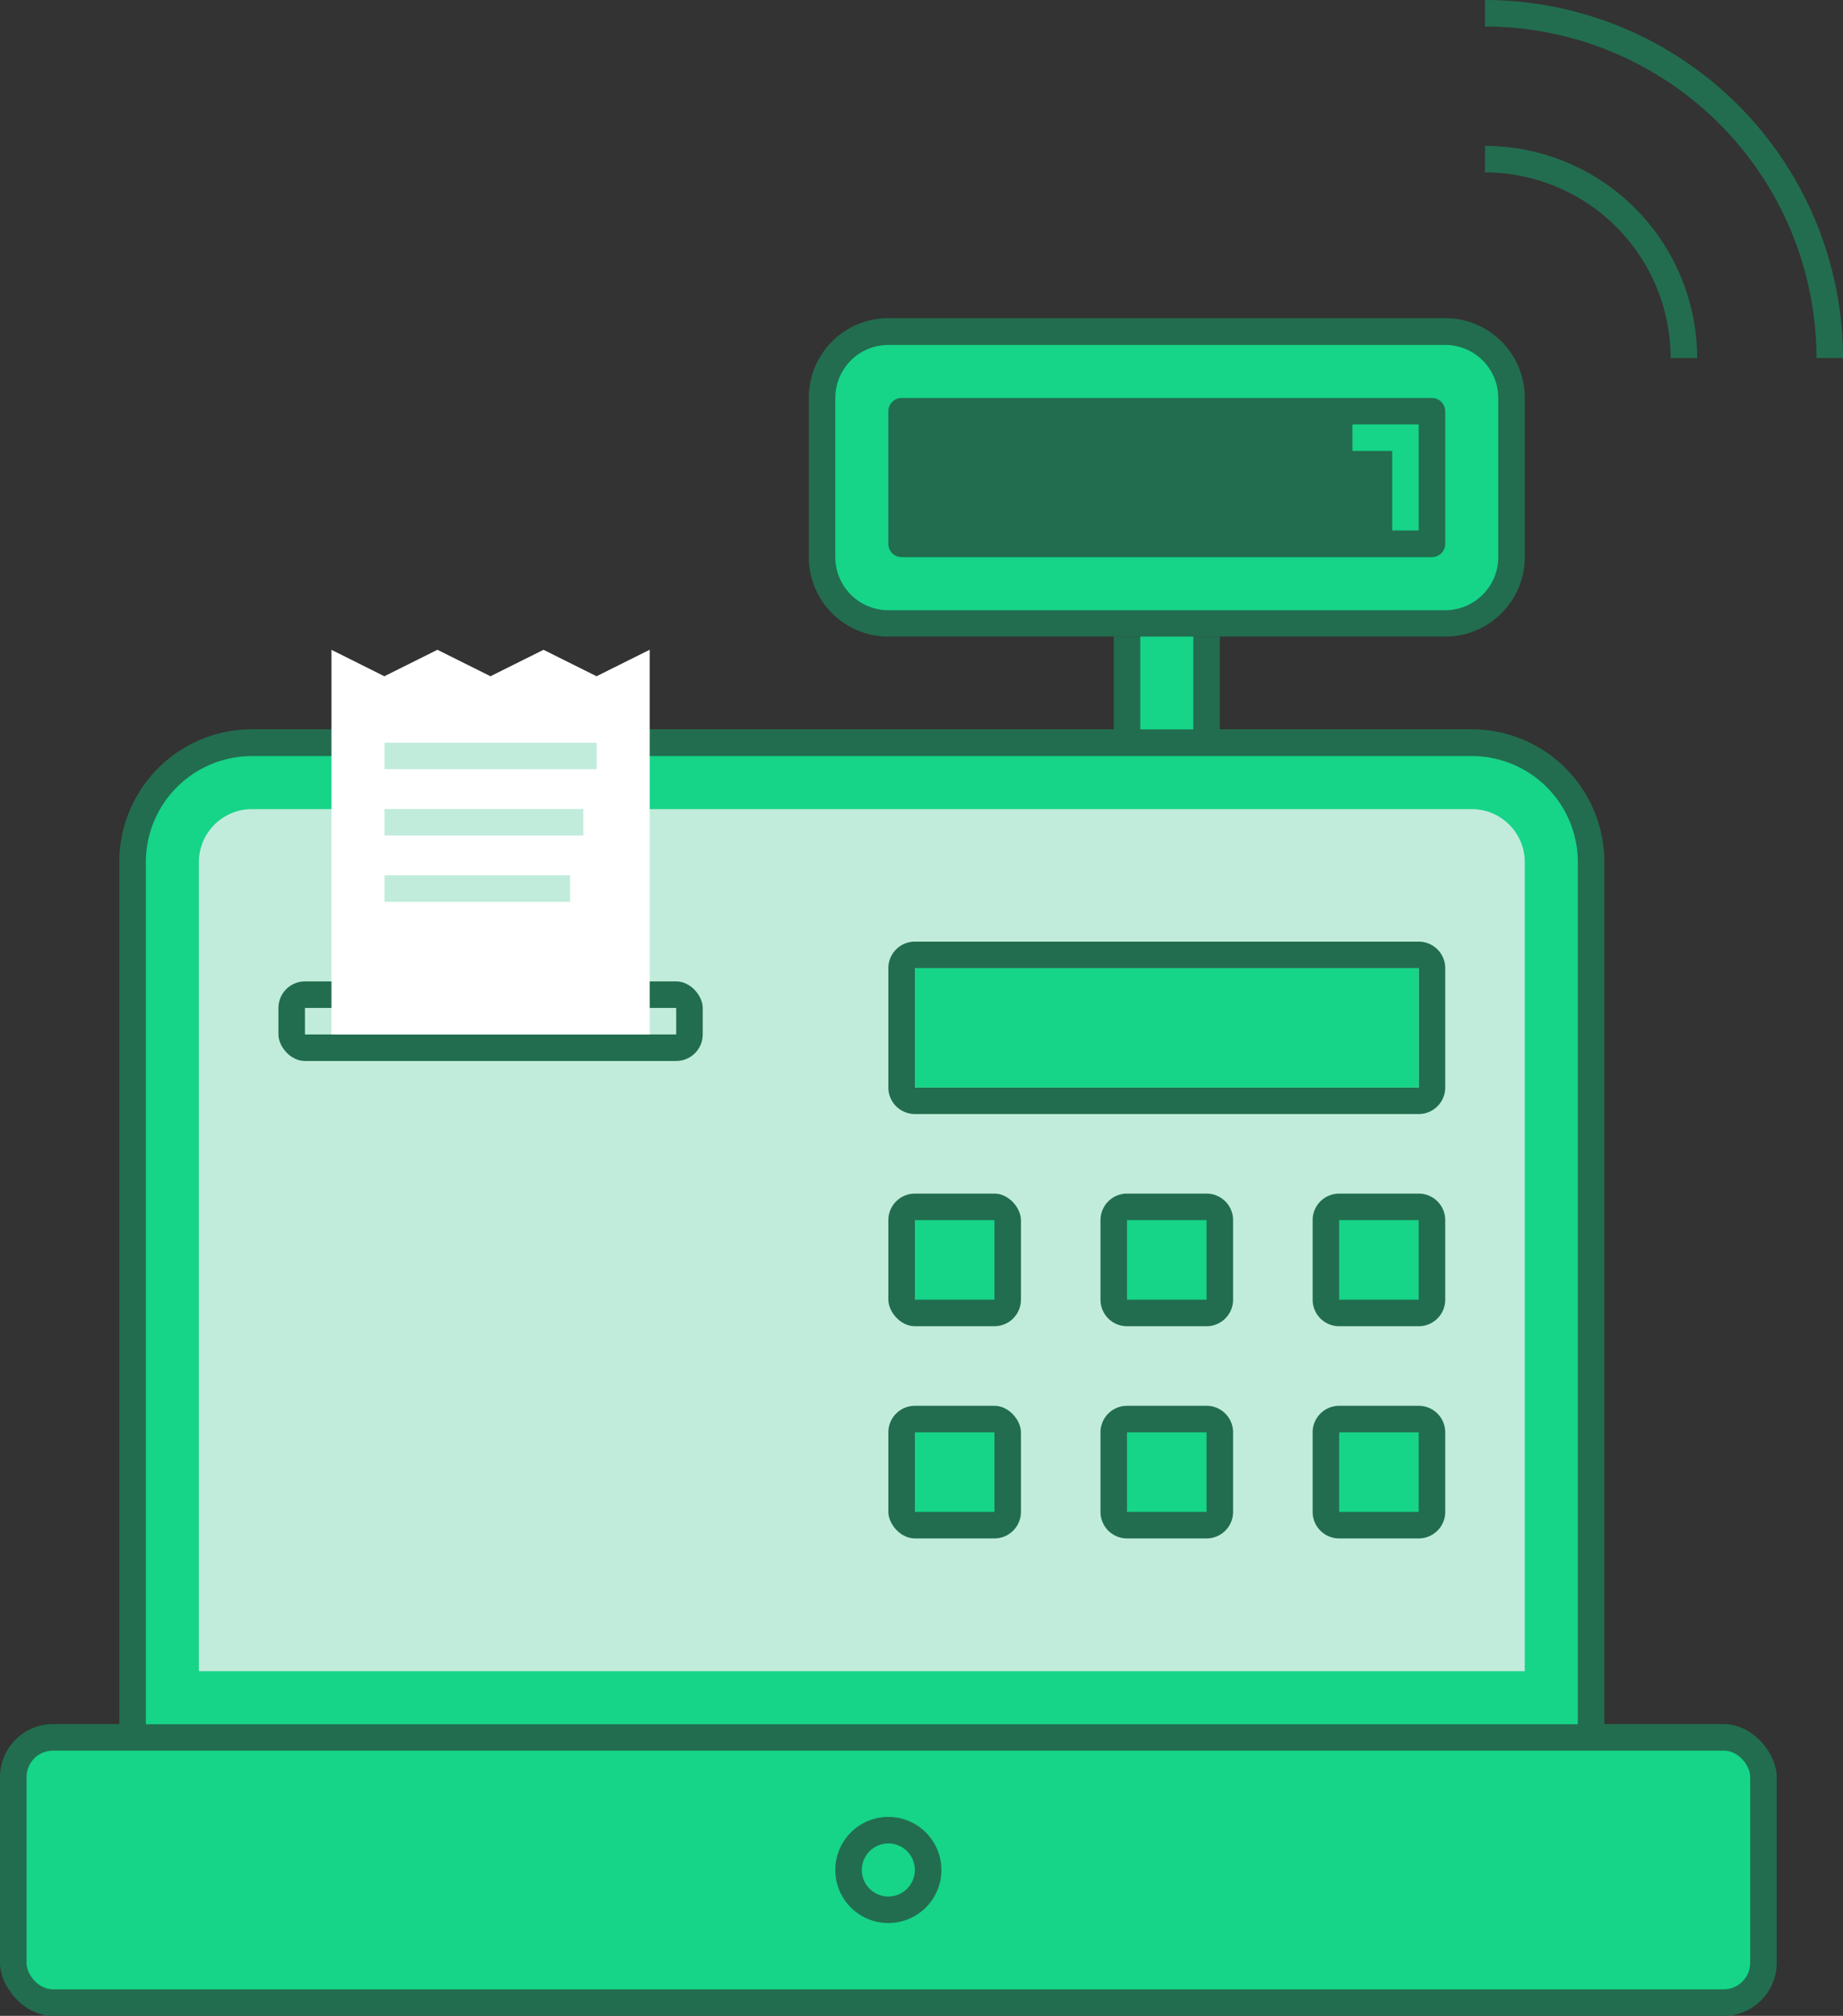 <svg id="icon" xmlns="http://www.w3.org/2000/svg" width="139" height="152" viewBox="0 0 139 152">
  <rect x="0" y="0" width="139" height="152" fill="#333333" stroke="none"/>
<defs>
    <style>
      .cls-1, .cls-2 {
        fill: #226d4f;
      }

      .cls-1, .cls-4, .cls-5, .cls-7 {
        fill-rule: evenodd;
      }

      .cls-3, .cls-4 {
        fill: #16d488;
      }

      .cls-5, .cls-6 {
        fill: #c1ecdb;
      }

      .cls-7 {
        fill: #fff;
      }
    </style>
  </defs>
  <path class="cls-1" d="M657,6437v2a25.025,25.025,0,0,1,25,25h2A27.029,27.029,0,0,0,657,6437Zm16,27h-2a14.015,14.015,0,0,0-14-14v-2A16.02,16.02,0,0,1,673,6464Z" transform="translate(-545 -6437)"/>
  <path id="Shape_1013_copy_3" data-name="Shape 1013 copy 3" class="cls-1" d="M554,6569H666v-67.01a10,10,0,0,0-10-10H564a10,10,0,0,0-10,10V6569h0Z" transform="translate(-545 -6437)"/>
  <rect class="cls-2" y="130" width="134" height="22" rx="4" ry="4"/>
  <rect id="Rectangle_537_copy" data-name="Rectangle 537 copy" class="cls-3" x="2" y="132" width="130" height="18" rx="2" ry="2"/>
  <path class="cls-1" d="M612,6574a4,4,0,1,1-4,4A4,4,0,0,1,612,6574Zm0,2a2,2,0,1,1-2,2A2,2,0,0,1,612,6576Z" transform="translate(-545 -6437)"/>
  <path id="Shape_1013_copy_3-2" data-name="Shape 1013 copy 3" class="cls-4" d="M556,6567.01H664v-65a8,8,0,0,0-8-8H564a8,8,0,0,0-8,8v65h0Z" transform="translate(-545 -6437)"/>
  <path id="Shape_1013_copy_3-3" data-name="Shape 1013 copy 3" class="cls-5" d="M560,6563.01H660v-61a4,4,0,0,0-4-4H564a4,4,0,0,0-4,4v61h0Z" transform="translate(-545 -6437)"/>
  <path id="Shape_1013_copy_4" data-name="Shape 1013 copy 4" class="cls-1" d="M612,6460.99h42a6,6,0,0,1,6,6V6479a6,6,0,0,1-6,6H612a6,6,0,0,1-6-6v-12.01A6,6,0,0,1,612,6460.99Z" transform="translate(-545 -6437)"/>
  <rect class="cls-2" x="84" y="48" width="8" height="7"/>
  <rect id="Rectangle_535_copy" data-name="Rectangle 535 copy" class="cls-3" x="86" y="48" width="4" height="7"/>
  <path id="Shape_1013_copy_4-2" data-name="Shape 1013 copy 4" class="cls-4" d="M612,6463.01h42a4,4,0,0,1,4,4v12a4,4,0,0,1-4,4H612a4,4,0,0,1-4-4v-12A4,4,0,0,1,612,6463.01Z" transform="translate(-545 -6437)"/>
  <path id="Shape_1013_copy_4-3" data-name="Shape 1013 copy 4" class="cls-1" d="M613,6467.01h40a1,1,0,0,1,1,1v10a1,1,0,0,1-1,1H613a1,1,0,0,1-1-1v-10A1,1,0,0,1,613,6467.01Z" transform="translate(-545 -6437)"/>
  <path class="cls-4" d="M650,6471h-3v-2h5v8h-2v-6Z" transform="translate(-545 -6437)"/>
  <path id="Ellipse_15_copy_5" data-name="Ellipse 15 copy 5" class="cls-1" d="M636,6537h-6a2,2,0,0,1-2-2v-6a2,2,0,0,1,2-2h6a2,2,0,0,1,2,2v6A2,2,0,0,1,636,6537Zm16,0h-6a2,2,0,0,1-2-2v-6a2,2,0,0,1,2-2h6a2,2,0,0,1,2,2v6A2,2,0,0,1,652,6537Z" transform="translate(-545 -6437)"/>
  <rect id="Ellipse_15_copy_7" data-name="Ellipse 15 copy 7" class="cls-2" x="67" y="90" width="10" height="10" rx="2" ry="2"/>
  <rect class="cls-3" x="85" y="92" width="6" height="6"/>
  <rect id="Rectangle_545_copy_4" data-name="Rectangle 545 copy 4" class="cls-3" x="69" y="92" width="6" height="6"/>
  <path id="Ellipse_15_copy_6" data-name="Ellipse 15 copy 6" class="cls-1" d="M636,6553h-6a2,2,0,0,1-2-2v-6a2,2,0,0,1,2-2h6a2,2,0,0,1,2,2v6A2,2,0,0,1,636,6553Zm16,0h-6a2,2,0,0,1-2-2v-6a2,2,0,0,1,2-2h6a2,2,0,0,1,2,2v6A2,2,0,0,1,652,6553Z" transform="translate(-545 -6437)"/>
  <rect id="Ellipse_15_copy_8" data-name="Ellipse 15 copy 8" class="cls-2" x="67" y="106" width="10" height="10" rx="2" ry="2"/>
  <rect id="Rectangle_545_copy_2" data-name="Rectangle 545 copy 2" class="cls-3" x="85" y="108" width="6" height="6"/>
  <rect id="Rectangle_545_copy_3" data-name="Rectangle 545 copy 3" class="cls-3" x="69" y="108" width="6" height="6"/>
  <rect id="Rectangle_545_copy" data-name="Rectangle 545 copy" class="cls-3" x="101" y="92" width="6" height="6"/>
  <path id="Ellipse_15_copy_4" data-name="Ellipse 15 copy 4" class="cls-1" d="M652,6521H614a2,2,0,0,1-2-2v-9a2,2,0,0,1,2-2h38a2,2,0,0,1,2,2v9A2,2,0,0,1,652,6521Zm0-11H614v9h38v-9Z" transform="translate(-545 -6437)"/>
  <rect id="Ellipse_15_copy_9" data-name="Ellipse 15 copy 9" class="cls-2" x="21" y="74" width="32" height="6" rx="2" ry="2"/>
  <rect class="cls-6" x="23" y="76" width="28" height="2"/>
  <path class="cls-7" d="M570,6515v-29l3.988,1.99,3.993-1.99H578l3.992,1.99,3.993-1.99H586l3.992,1.99,3.993-1.99H594l0,29H570Z" transform="translate(-545 -6437)"/>
  <path class="cls-5" d="M574,6493h16v2H574v-2Zm0,5h15v2H574v-2Zm0,5h14v2H574v-2Z" transform="translate(-545 -6437)"/>
  <rect class="cls-3" x="69" y="73" width="38" height="9"/>
  <rect id="Rectangle_545_copy_5" data-name="Rectangle 545 copy 5" class="cls-3" x="101" y="108" width="6" height="6"/>
</svg>
